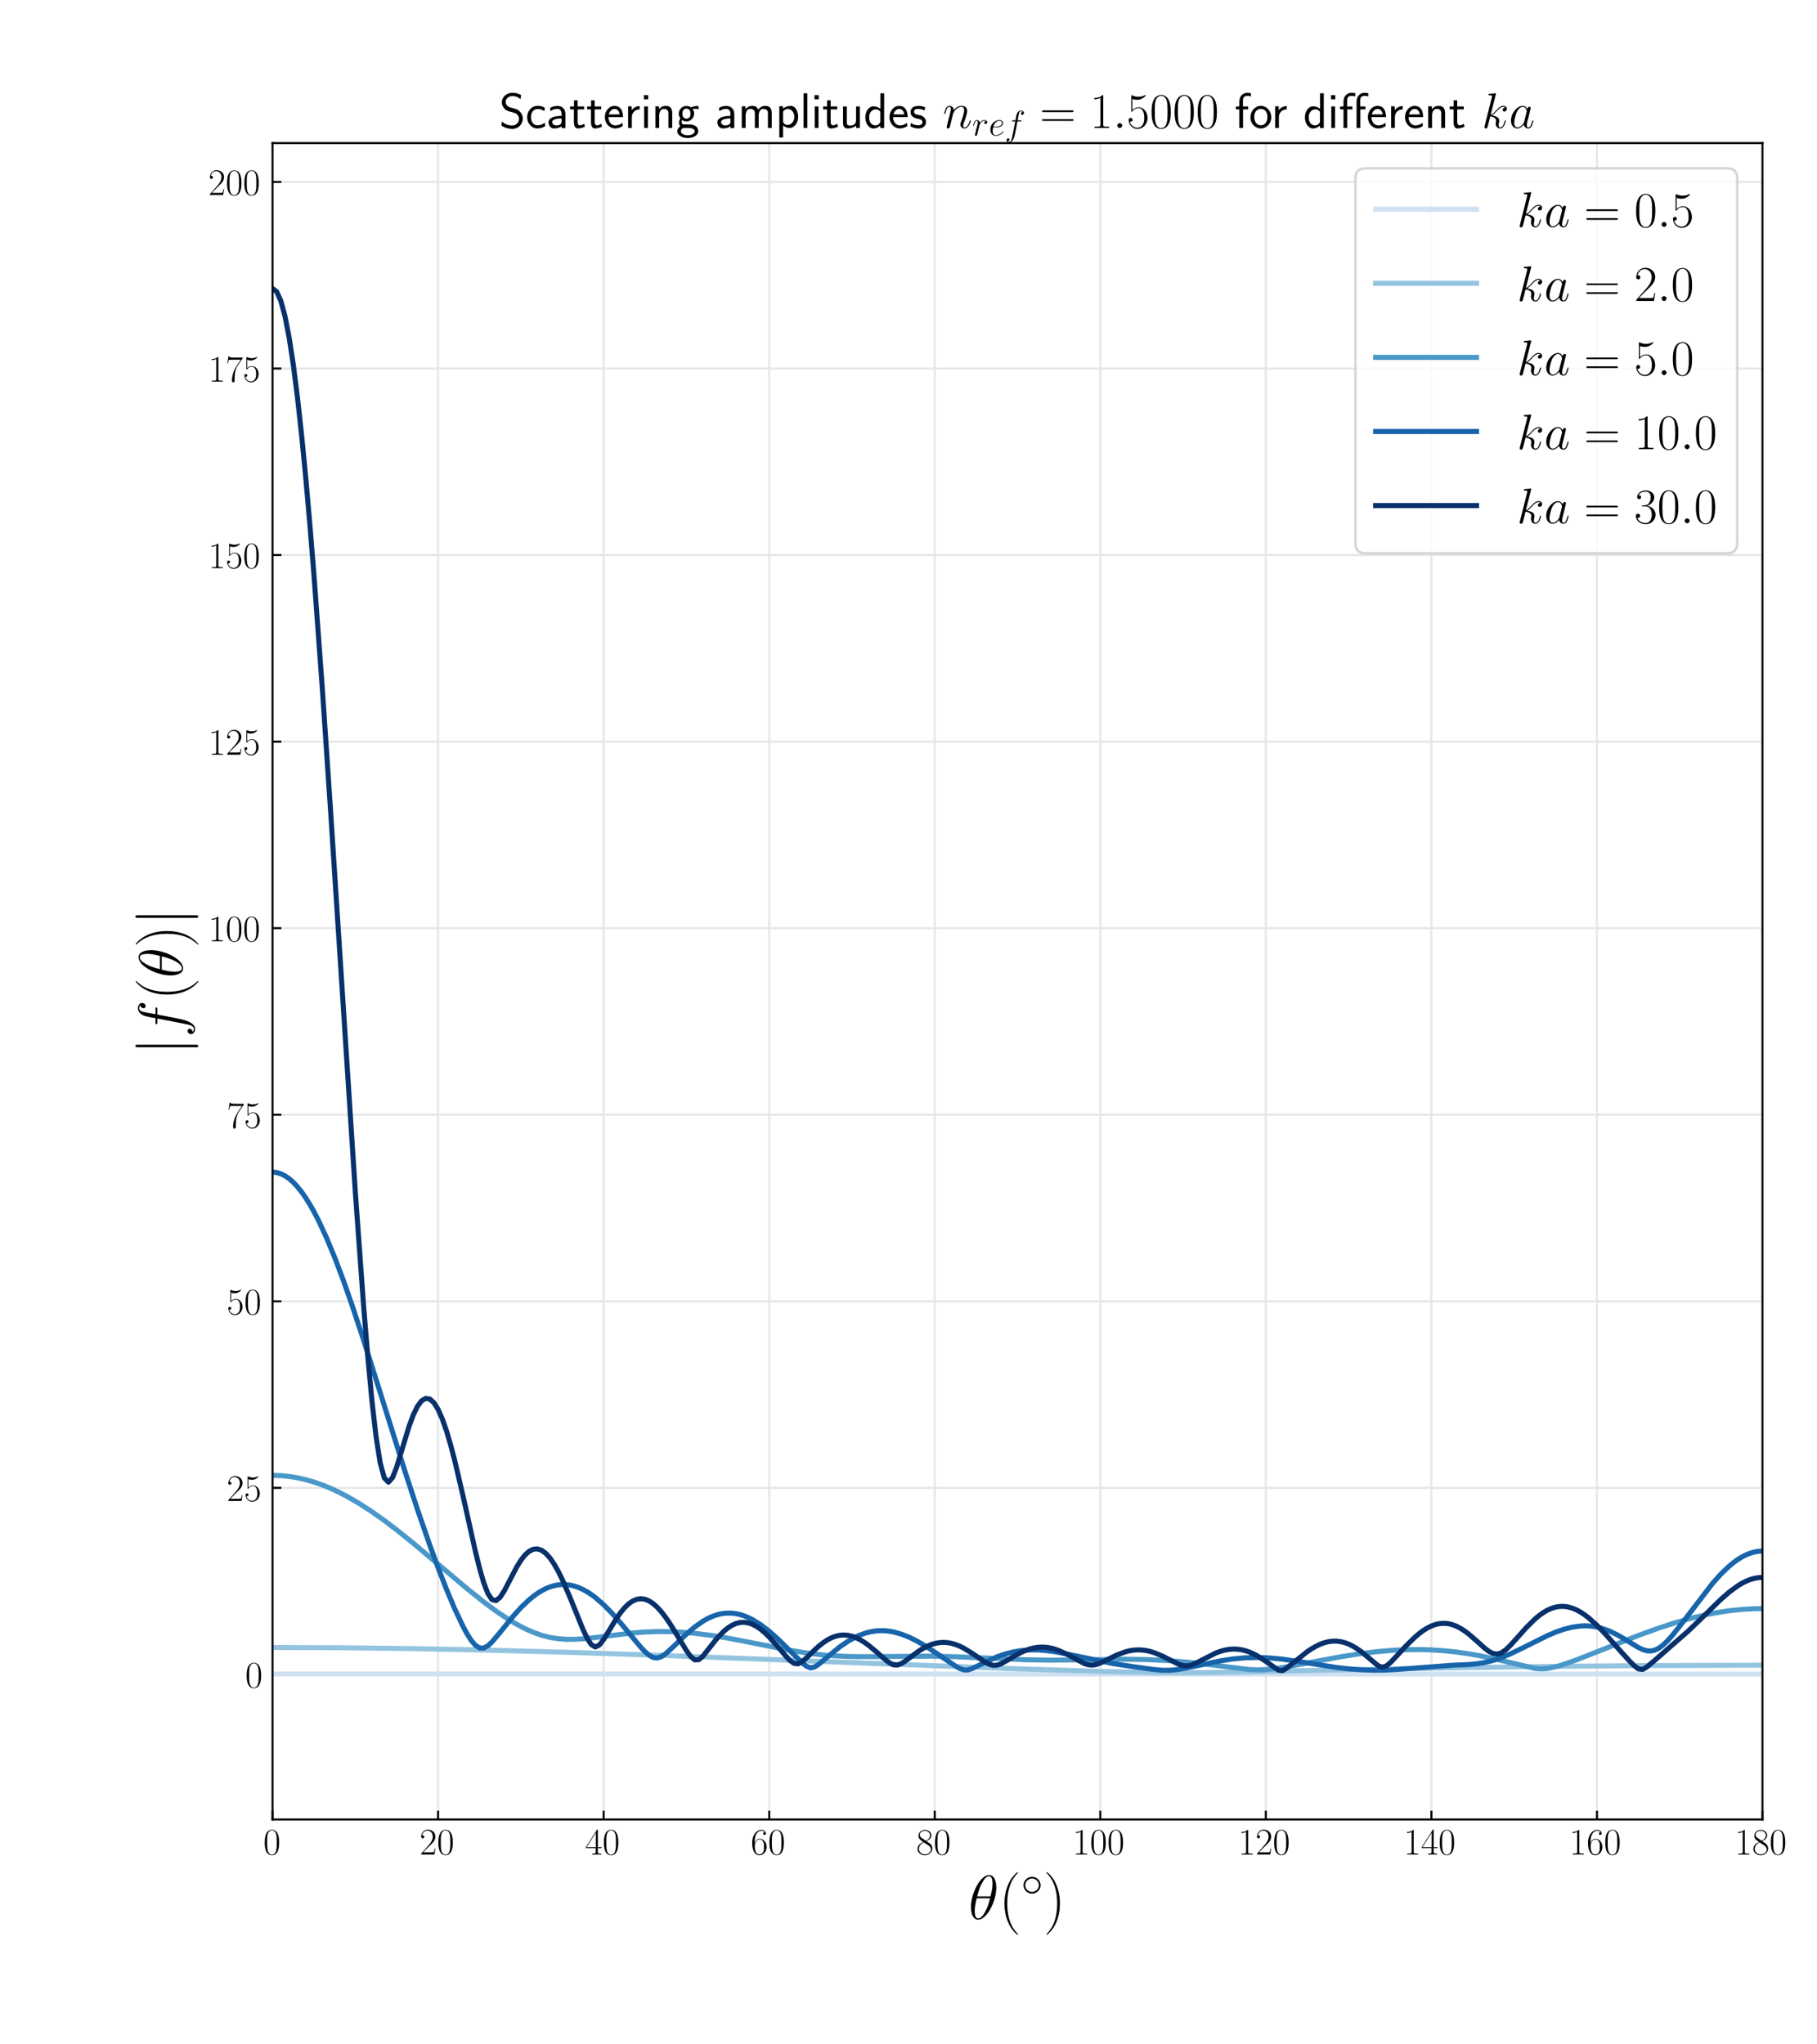 <?xml version="1.0" encoding="utf-8" standalone="no"?>
<!DOCTYPE svg PUBLIC "-//W3C//DTD SVG 1.1//EN"
  "http://www.w3.org/Graphics/SVG/1.1/DTD/svg11.dtd">
<!-- Created with matplotlib (https://matplotlib.org/) -->
<svg height="810pt" version="1.1" viewBox="0 0 720 810" width="720pt" xmlns="http://www.w3.org/2000/svg" xmlns:xlink="http://www.w3.org/1999/xlink">
 <defs>
  <style type="text/css">*{stroke-linecap:butt;stroke-linejoin:round;}</style>
 </defs>
 <g id="figure_1">
  <g id="patch_1">
   <path d="M 0 810 
L 720 810 
L 720 0 
L 0 0 
z
" style="fill:#ffffff;"/>
  </g>
  <g id="axes_1">
   <g id="patch_2">
    <path d="M 108 720.9 
L 698.4 720.9 
L 698.4 56.7 
L 108 56.7 
z
" style="fill:#ffffff;"/>
   </g>
   <g id="matplotlib.axis_1">
    <g id="xtick_1">
     <g id="line2d_1">
      <path clip-path="url(#p8af8ce454e)" d="M 108 720.9 
L 108 56.7 
" style="fill:none;stroke:#e6e6e6;stroke-linecap:square;stroke-width:0.8;"/>
     </g>
     <g id="line2d_2">
      <defs>
       <path d="M 0 0 
L 0 -3.5 
" id="m520964d8e3" style="stroke:#000000;stroke-width:0.8;"/>
      </defs>
      <g>
       <use style="stroke:#000000;stroke-width:0.8;" x="108" xlink:href="#m520964d8e3" y="720.9"/>
      </g>
     </g>
     <g id="text_1">
      <!-- $\mathdefault{0}$ -->
      <g transform="translate(104.342 734.778)scale(0.15 -0.15)">
       <defs>
        <path d="M 42 31.641 
C 42 37.75 41.906 48.125 37.703 56.109 
C 34 63.109 28.094 65.594 22.906 65.594 
C 18.094 65.594 12 63.406 8.203 56.203 
C 4.203 48.719 3.797 39.438 3.797 31.641 
C 3.797 25.953 3.906 17.281 7 9.672 
C 11.297 -0.609 19 -2 22.906 -2 
C 27.5 -2 34.5 -0.109 38.594 9.375 
C 41.594 16.281 42 24.359 42 31.641 
z
M 22.906 -0.406 
C 16.5 -0.406 12.703 5.078 11.297 12.688 
C 10.203 18.562 10.203 27.156 10.203 32.75 
C 10.203 40.438 10.203 46.828 11.5 52.922 
C 13.406 61.391 19 64 22.906 64 
C 27 64 32.297 61.297 34.203 53.125 
C 35.5 47.438 35.594 40.734 35.594 32.75 
C 35.594 26.25 35.594 18.266 34.406 12.375 
C 32.297 1.484 26.406 -0.406 22.906 -0.406 
z
" id="CMR17-48"/>
       </defs>
       <use transform="scale(0.996)" xlink:href="#CMR17-48"/>
      </g>
     </g>
    </g>
    <g id="xtick_2">
     <g id="line2d_3">
      <path clip-path="url(#p8af8ce454e)" d="M 173.6 720.9 
L 173.6 56.7 
" style="fill:none;stroke:#e6e6e6;stroke-linecap:square;stroke-width:0.8;"/>
     </g>
     <g id="line2d_4">
      <g>
       <use style="stroke:#000000;stroke-width:0.8;" x="173.6" xlink:href="#m520964d8e3" y="720.9"/>
      </g>
     </g>
     <g id="text_2">
      <!-- $\mathdefault{20}$ -->
      <g transform="translate(166.284 734.778)scale(0.15 -0.15)">
       <defs>
        <path d="M 41.703 15.453 
L 39.906 15.453 
C 38.906 8.375 38.094 7.172 37.703 6.562 
C 37.203 5.766 30 5.766 28.594 5.766 
L 9.406 5.766 
C 13 9.672 20 16.75 28.5 24.953 
C 34.594 30.734 41.703 37.531 41.703 47.422 
C 41.703 59.219 32.297 66 21.797 66 
C 10.797 66 4.094 56.312 4.094 47.344 
C 4.094 43.438 7 42.938 8.203 42.938 
C 9.203 42.938 12.203 43.547 12.203 47.031 
C 12.203 50.109 9.594 51 8.203 51 
C 7.594 51 7 50.906 6.594 50.703 
C 8.5 59.219 14.297 63.406 20.406 63.406 
C 29.094 63.406 34.797 56.516 34.797 47.422 
C 34.797 38.734 29.703 31.25 24 24.75 
L 4.094 2.281 
L 4.094 0 
L 39.297 0 
z
" id="CMR17-50"/>
       </defs>
       <use transform="scale(0.996)" xlink:href="#CMR17-50"/>
       <use transform="translate(45.69 0)scale(0.996)" xlink:href="#CMR17-48"/>
      </g>
     </g>
    </g>
    <g id="xtick_3">
     <g id="line2d_5">
      <path clip-path="url(#p8af8ce454e)" d="M 239.2 720.9 
L 239.2 56.7 
" style="fill:none;stroke:#e6e6e6;stroke-linecap:square;stroke-width:0.8;"/>
     </g>
     <g id="line2d_6">
      <g>
       <use style="stroke:#000000;stroke-width:0.8;" x="239.2" xlink:href="#m520964d8e3" y="720.9"/>
      </g>
     </g>
     <g id="text_3">
      <!-- $\mathdefault{40}$ -->
      <g transform="translate(231.884 734.778)scale(0.15 -0.15)">
       <defs>
        <path d="M 33.594 64.406 
C 33.594 66.5 33.5 66.5 31.703 66.5 
L 2 19.594 
L 2 17 
L 27.797 17 
L 27.797 7.141 
C 27.797 3.5 27.594 2.5 20.594 2.5 
L 18.703 2.5 
L 18.703 0 
C 21.906 0 27.297 0 30.703 0 
C 34.094 0 39.5 0 42.703 0 
L 42.703 2.5 
L 40.797 2.5 
C 33.797 2.5 33.594 3.5 33.594 7.141 
L 33.594 17 
L 43.797 17 
L 43.797 19.594 
L 33.594 19.594 
z
M 28.094 57.859 
L 28.094 19.594 
L 4 19.594 
z
" id="CMR17-52"/>
       </defs>
       <use transform="scale(0.996)" xlink:href="#CMR17-52"/>
       <use transform="translate(45.69 0)scale(0.996)" xlink:href="#CMR17-48"/>
      </g>
     </g>
    </g>
    <g id="xtick_4">
     <g id="line2d_7">
      <path clip-path="url(#p8af8ce454e)" d="M 304.8 720.9 
L 304.8 56.7 
" style="fill:none;stroke:#e6e6e6;stroke-linecap:square;stroke-width:0.8;"/>
     </g>
     <g id="line2d_8">
      <g>
       <use style="stroke:#000000;stroke-width:0.8;" x="304.8" xlink:href="#m520964d8e3" y="720.9"/>
      </g>
     </g>
     <g id="text_4">
      <!-- $\mathdefault{60}$ -->
      <g transform="translate(297.484 734.778)scale(0.15 -0.15)">
       <defs>
        <path d="M 10.594 34 
C 10.594 57.656 21.797 63 28.297 63 
C 30.406 63 35.5 62.641 37.5 59 
C 35.906 59 32.906 59 32.906 55.516 
C 32.906 52.828 35.094 51.922 36.5 51.922 
C 37.406 51.922 40.094 52.312 40.094 55.625 
C 40.094 61.781 35.094 65.297 28.203 65.297 
C 16.297 65.297 3.797 52.969 3.797 31 
C 3.797 3.953 15.094 -2 23.094 -2 
C 32.797 -2 42 6.672 42 20.047 
C 42 32.516 33.906 41.594 23.703 41.594 
C 17.594 41.594 13.094 37.609 10.594 30.625 
z
M 23.094 0.391 
C 10.797 0.391 10.797 18.75 10.797 22.438 
C 10.797 29.625 14.203 40 23.5 40 
C 25.203 40 30.094 40 33.406 33.125 
C 35.203 29.219 35.203 25.141 35.203 20.141 
C 35.203 14.75 35.203 10.781 33.094 6.781 
C 30.906 2.672 27.703 0.391 23.094 0.391 
z
" id="CMR17-54"/>
       </defs>
       <use transform="scale(0.996)" xlink:href="#CMR17-54"/>
       <use transform="translate(45.69 0)scale(0.996)" xlink:href="#CMR17-48"/>
      </g>
     </g>
    </g>
    <g id="xtick_5">
     <g id="line2d_9">
      <path clip-path="url(#p8af8ce454e)" d="M 370.4 720.9 
L 370.4 56.7 
" style="fill:none;stroke:#e6e6e6;stroke-linecap:square;stroke-width:0.8;"/>
     </g>
     <g id="line2d_10">
      <g>
       <use style="stroke:#000000;stroke-width:0.8;" x="370.4" xlink:href="#m520964d8e3" y="720.9"/>
      </g>
     </g>
     <g id="text_5">
      <!-- $\mathdefault{80}$ -->
      <g transform="translate(363.084 734.778)scale(0.15 -0.15)">
       <defs>
        <path d="M 27.203 35.375 
C 33.5 38.547 39.906 43.328 39.906 50.984 
C 39.906 60.016 31.094 65.297 23 65.297 
C 13.906 65.297 5.906 58.734 5.906 49.688 
C 5.906 47.203 6.5 42.922 10.406 39.141 
C 11.406 38.156 15.594 35.172 18.297 33.281 
C 13.797 30.984 3.297 25.531 3.297 14.594 
C 3.297 4.359 13.094 -2 22.797 -2 
C 33.5 -2 42.5 5.656 42.5 15.781 
C 42.5 24.844 36.406 29.016 32.406 31.703 
z
M 14.094 44.094 
C 13.297 44.594 9.297 47.672 9.297 52.359 
C 9.297 58.422 15.594 63 22.797 63 
C 30.703 63 36.5 57.438 36.5 50.969 
C 36.5 41.703 26.094 36.422 25.594 36.422 
C 25.5 36.422 25.406 36.422 24.594 37.031 
z
M 32.5 23.734 
C 34 22.641 38.797 19.375 38.797 13.297 
C 38.797 5.953 31.406 0.391 23 0.391 
C 13.906 0.391 7 6.844 7 14.688 
C 7 22.547 13.094 29.094 20 32.188 
z
" id="CMR17-56"/>
       </defs>
       <use transform="scale(0.996)" xlink:href="#CMR17-56"/>
       <use transform="translate(45.69 0)scale(0.996)" xlink:href="#CMR17-48"/>
      </g>
     </g>
    </g>
    <g id="xtick_6">
     <g id="line2d_11">
      <path clip-path="url(#p8af8ce454e)" d="M 436 720.9 
L 436 56.7 
" style="fill:none;stroke:#e6e6e6;stroke-linecap:square;stroke-width:0.8;"/>
     </g>
     <g id="line2d_12">
      <g>
       <use style="stroke:#000000;stroke-width:0.8;" x="436" xlink:href="#m520964d8e3" y="720.9"/>
      </g>
     </g>
     <g id="text_6">
      <!-- $\mathdefault{100}$ -->
      <g transform="translate(425.026 734.778)scale(0.15 -0.15)">
       <defs>
        <path d="M 26.594 63.406 
C 26.594 65.5 26.5 65.5 25.094 65.5 
C 21.203 61.188 15.297 59.797 9.703 59.797 
C 9.406 59.797 8.906 59.797 8.797 59.5 
C 8.703 59.297 8.703 59.094 8.703 57 
C 11.797 57 17 57.594 21 59.984 
L 21 7.203 
C 21 3.688 20.797 2.5 12.203 2.5 
L 9.203 2.5 
L 9.203 0 
C 14 0 19 0 23.797 0 
C 28.594 0 33.594 0 38.406 0 
L 38.406 2.5 
L 35.406 2.5 
C 26.797 2.5 26.594 3.594 26.594 7.156 
z
" id="CMR17-49"/>
       </defs>
       <use transform="scale(0.996)" xlink:href="#CMR17-49"/>
       <use transform="translate(45.69 0)scale(0.996)" xlink:href="#CMR17-48"/>
       <use transform="translate(91.381 0)scale(0.996)" xlink:href="#CMR17-48"/>
      </g>
     </g>
    </g>
    <g id="xtick_7">
     <g id="line2d_13">
      <path clip-path="url(#p8af8ce454e)" d="M 501.6 720.9 
L 501.6 56.7 
" style="fill:none;stroke:#e6e6e6;stroke-linecap:square;stroke-width:0.8;"/>
     </g>
     <g id="line2d_14">
      <g>
       <use style="stroke:#000000;stroke-width:0.8;" x="501.6" xlink:href="#m520964d8e3" y="720.9"/>
      </g>
     </g>
     <g id="text_7">
      <!-- $\mathdefault{120}$ -->
      <g transform="translate(490.626 734.778)scale(0.15 -0.15)">
       <use transform="scale(0.996)" xlink:href="#CMR17-49"/>
       <use transform="translate(45.69 0)scale(0.996)" xlink:href="#CMR17-50"/>
       <use transform="translate(91.381 0)scale(0.996)" xlink:href="#CMR17-48"/>
      </g>
     </g>
    </g>
    <g id="xtick_8">
     <g id="line2d_15">
      <path clip-path="url(#p8af8ce454e)" d="M 567.2 720.9 
L 567.2 56.7 
" style="fill:none;stroke:#e6e6e6;stroke-linecap:square;stroke-width:0.8;"/>
     </g>
     <g id="line2d_16">
      <g>
       <use style="stroke:#000000;stroke-width:0.8;" x="567.2" xlink:href="#m520964d8e3" y="720.9"/>
      </g>
     </g>
     <g id="text_8">
      <!-- $\mathdefault{140}$ -->
      <g transform="translate(556.226 734.778)scale(0.15 -0.15)">
       <use transform="scale(0.996)" xlink:href="#CMR17-49"/>
       <use transform="translate(45.69 0)scale(0.996)" xlink:href="#CMR17-52"/>
       <use transform="translate(91.381 0)scale(0.996)" xlink:href="#CMR17-48"/>
      </g>
     </g>
    </g>
    <g id="xtick_9">
     <g id="line2d_17">
      <path clip-path="url(#p8af8ce454e)" d="M 632.8 720.9 
L 632.8 56.7 
" style="fill:none;stroke:#e6e6e6;stroke-linecap:square;stroke-width:0.8;"/>
     </g>
     <g id="line2d_18">
      <g>
       <use style="stroke:#000000;stroke-width:0.8;" x="632.8" xlink:href="#m520964d8e3" y="720.9"/>
      </g>
     </g>
     <g id="text_9">
      <!-- $\mathdefault{160}$ -->
      <g transform="translate(621.826 734.778)scale(0.15 -0.15)">
       <use transform="scale(0.996)" xlink:href="#CMR17-49"/>
       <use transform="translate(45.69 0)scale(0.996)" xlink:href="#CMR17-54"/>
       <use transform="translate(91.381 0)scale(0.996)" xlink:href="#CMR17-48"/>
      </g>
     </g>
    </g>
    <g id="xtick_10">
     <g id="line2d_19">
      <path clip-path="url(#p8af8ce454e)" d="M 698.4 720.9 
L 698.4 56.7 
" style="fill:none;stroke:#e6e6e6;stroke-linecap:square;stroke-width:0.8;"/>
     </g>
     <g id="line2d_20">
      <g>
       <use style="stroke:#000000;stroke-width:0.8;" x="698.4" xlink:href="#m520964d8e3" y="720.9"/>
      </g>
     </g>
     <g id="text_10">
      <!-- $\mathdefault{180}$ -->
      <g transform="translate(687.426 734.778)scale(0.15 -0.15)">
       <use transform="scale(0.996)" xlink:href="#CMR17-49"/>
       <use transform="translate(45.69 0)scale(0.996)" xlink:href="#CMR17-56"/>
       <use transform="translate(91.381 0)scale(0.996)" xlink:href="#CMR17-48"/>
      </g>
     </g>
    </g>
    <g id="text_11">
     <!-- $\theta(^{\circ})$ -->
     <g transform="translate(383.751 760.341)scale(0.25 -0.25)">
      <defs>
       <path d="M 44.297 50 
C 44.297 60.156 41.094 70 32.906 70 
C 18.906 70 4 40.859 4 19 
C 4 14.422 5 -1 15.5 -1 
C 29.094 -1 44.297 27.438 44.297 50 
z
M 14 36 
C 15.5 41.859 17.594 50.219 21.594 57.266 
C 24.906 63.234 28.406 68 32.797 68 
C 36.094 68 38.297 65.219 38.297 55.688 
C 38.297 52.094 38 47.141 35.094 36 
z
M 34.406 33.016 
C 31.906 23.281 29.797 17 26.203 10.734 
C 23.297 5.672 19.797 1 15.594 1 
C 12.5 1 10 3.391 10 13.219 
C 10 19.688 11.594 26.453 13.203 33.016 
z
" id="CMMI12-18"/>
       <path d="M 30.594 -24.391 
C 30.594 -24.297 30.594 -24.094 30.297 -23.797 
C 25.703 -19.125 13.406 -6.359 13.406 24.703 
C 13.406 55.766 25.5 68.422 30.406 73.391 
C 30.406 73.5 30.594 73.703 30.594 74 
C 30.594 74.297 30.297 74.5 29.906 74.5 
C 28.797 74.5 20.297 67.125 15.406 56.156 
C 10.406 45.109 9 34.359 9 24.812 
C 9 17.625 9.703 5.484 15.703 -7.359 
C 20.5 -17.734 28.703 -25 29.906 -25 
C 30.406 -25 30.594 -24.797 30.594 -24.391 
z
" id="CMR17-40"/>
       <path d="M 44.406 25 
C 44.406 35.578 35.5 44.188 25 44.188 
C 14.203 44.188 5.5 35.375 5.5 25 
C 5.5 14.531 14.203 5.812 25 5.812 
C 35.5 5.812 44.406 14.422 44.406 25 
z
M 25 9.812 
C 16.297 9.812 9.5 16.719 9.5 25 
C 9.5 33.281 16.406 40.188 25 40.188 
C 33.297 40.188 40.406 33.469 40.406 25 
C 40.406 16.531 33.297 9.812 25 9.812 
z
" id="CMSY10-14"/>
       <path d="M 26.297 24.703 
C 26.297 31.875 25.594 44.016 19.594 56.859 
C 14.797 67.234 6.594 74.5 5.406 74.5 
C 5.094 74.5 4.703 74.391 4.703 73.891 
C 4.703 73.703 4.797 73.594 4.906 73.391 
C 9.703 68.406 21.906 55.75 21.906 24.75 
C 21.906 -6.359 9.797 -19.016 4.906 -24.016 
C 4.797 -24.203 4.703 -24.312 4.703 -24.5 
C 4.703 -25 5.094 -25 5.406 -25 
C 6.5 -25 15 -17.625 19.906 -6.656 
C 24.906 4.391 26.297 15.141 26.297 24.703 
z
" id="CMR17-41"/>
      </defs>
      <use transform="scale(0.996)" xlink:href="#CMMI12-18"/>
      <use transform="translate(48.17 0)scale(0.996)" xlink:href="#CMR17-40"/>
      <use transform="translate(83.45 36.154)scale(0.697)" xlink:href="#CMSY10-14"/>
      <use transform="translate(118.818 0)scale(0.996)" xlink:href="#CMR17-41"/>
     </g>
    </g>
   </g>
   <g id="matplotlib.axis_2">
    <g id="ytick_1">
     <g id="line2d_21">
      <path clip-path="url(#p8af8ce454e)" d="M 108 663.42 
L 698.4 663.42 
" style="fill:none;stroke:#e6e6e6;stroke-linecap:square;stroke-width:0.8;"/>
     </g>
     <g id="line2d_22">
      <defs>
       <path d="M 0 0 
L 3.5 0 
" id="m1fb64b7f60" style="stroke:#000000;stroke-width:0.8;"/>
      </defs>
      <g>
       <use style="stroke:#000000;stroke-width:0.8;" x="108" xlink:href="#m1fb64b7f60" y="663.42"/>
      </g>
     </g>
     <g id="text_12">
      <!-- $\mathdefault{0}$ -->
      <g transform="translate(97.184 668.609)scale(0.15 -0.15)">
       <use transform="scale(0.996)" xlink:href="#CMR17-48"/>
      </g>
     </g>
    </g>
    <g id="ytick_2">
     <g id="line2d_23">
      <path clip-path="url(#p8af8ce454e)" d="M 108 589.503 
L 698.4 589.503 
" style="fill:none;stroke:#e6e6e6;stroke-linecap:square;stroke-width:0.8;"/>
     </g>
     <g id="line2d_24">
      <g>
       <use style="stroke:#000000;stroke-width:0.8;" x="108" xlink:href="#m1fb64b7f60" y="589.503"/>
      </g>
     </g>
     <g id="text_13">
      <!-- $\mathdefault{25}$ -->
      <g transform="translate(89.868 594.692)scale(0.15 -0.15)">
       <defs>
        <path d="M 11.406 57.688 
C 12.406 57.281 16.5 56 20.703 56 
C 30 56 35.094 61.109 38 64.062 
C 38 64.953 38 65.5 37.406 65.5 
C 37.297 65.5 37.094 65.5 36.297 65.047 
C 32.797 63.406 28.703 62.078 23.703 62.078 
C 20.703 62.078 16.203 62.484 11.297 64.672 
C 10.203 65.172 10 65.172 9.906 65.172 
C 9.406 65.172 9.297 65.062 9.297 63.078 
L 9.297 34.422 
C 9.297 32.641 9.297 32.141 10.297 32.141 
C 10.797 32.141 11 32.344 11.5 33.031 
C 14.703 37.516 19.094 39.406 24.094 39.406 
C 27.594 39.406 35.094 37.219 35.094 20.141 
C 35.094 16.953 35.094 11.172 32.094 6.578 
C 29.594 2.484 25.703 0.391 21.406 0.391 
C 14.797 0.391 8.094 5 6.297 12.719 
C 6.703 12.609 7.5 12.422 7.906 12.422 
C 9.203 12.422 11.703 13.125 11.703 16.219 
C 11.703 18.906 9.797 20 7.906 20 
C 5.594 20 4.094 18.594 4.094 15.797 
C 4.094 7.094 11 -2 21.594 -2 
C 31.906 -2 41.703 6.875 41.703 19.75 
C 41.703 31.719 33.906 41 24.203 41 
C 19.094 41 14.797 39.109 11.406 35.531 
z
" id="CMR17-53"/>
       </defs>
       <use transform="scale(0.996)" xlink:href="#CMR17-50"/>
       <use transform="translate(45.69 0)scale(0.996)" xlink:href="#CMR17-53"/>
      </g>
     </g>
    </g>
    <g id="ytick_3">
     <g id="line2d_25">
      <path clip-path="url(#p8af8ce454e)" d="M 108 515.586 
L 698.4 515.586 
" style="fill:none;stroke:#e6e6e6;stroke-linecap:square;stroke-width:0.8;"/>
     </g>
     <g id="line2d_26">
      <g>
       <use style="stroke:#000000;stroke-width:0.8;" x="108" xlink:href="#m1fb64b7f60" y="515.586"/>
      </g>
     </g>
     <g id="text_14">
      <!-- $\mathdefault{50}$ -->
      <g transform="translate(89.868 520.775)scale(0.15 -0.15)">
       <use transform="scale(0.996)" xlink:href="#CMR17-53"/>
       <use transform="translate(45.69 0)scale(0.996)" xlink:href="#CMR17-48"/>
      </g>
     </g>
    </g>
    <g id="ytick_4">
     <g id="line2d_27">
      <path clip-path="url(#p8af8ce454e)" d="M 108 441.669 
L 698.4 441.669 
" style="fill:none;stroke:#e6e6e6;stroke-linecap:square;stroke-width:0.8;"/>
     </g>
     <g id="line2d_28">
      <g>
       <use style="stroke:#000000;stroke-width:0.8;" x="108" xlink:href="#m1fb64b7f60" y="441.669"/>
      </g>
     </g>
     <g id="text_15">
      <!-- $\mathdefault{75}$ -->
      <g transform="translate(89.868 446.858)scale(0.15 -0.15)">
       <defs>
        <path d="M 45.094 61.578 
L 45.094 63.766 
L 21.594 63.766 
C 9.906 63.766 9.703 65.078 9.297 67 
L 7.5 67 
L 4.594 48.344 
L 6.406 48.344 
C 6.703 50.234 7.406 55.312 8.594 57.203 
C 9.203 58 16.594 58 18.297 58 
L 40.297 58 
L 29.203 41.578 
C 21.797 30.531 16.703 15.609 16.703 2.578 
C 16.703 1.391 16.703 -2 20.297 -2 
C 23.906 -2 23.906 1.391 23.906 2.672 
L 23.906 7.266 
C 23.906 23.562 26.703 34.312 31.297 41.188 
z
" id="CMR17-55"/>
       </defs>
       <use transform="scale(0.996)" xlink:href="#CMR17-55"/>
       <use transform="translate(45.69 0)scale(0.996)" xlink:href="#CMR17-53"/>
      </g>
     </g>
    </g>
    <g id="ytick_5">
     <g id="line2d_29">
      <path clip-path="url(#p8af8ce454e)" d="M 108 367.752 
L 698.4 367.752 
" style="fill:none;stroke:#e6e6e6;stroke-linecap:square;stroke-width:0.8;"/>
     </g>
     <g id="line2d_30">
      <g>
       <use style="stroke:#000000;stroke-width:0.8;" x="108" xlink:href="#m1fb64b7f60" y="367.752"/>
      </g>
     </g>
     <g id="text_16">
      <!-- $\mathdefault{100}$ -->
      <g transform="translate(82.551 372.941)scale(0.15 -0.15)">
       <use transform="scale(0.996)" xlink:href="#CMR17-49"/>
       <use transform="translate(45.69 0)scale(0.996)" xlink:href="#CMR17-48"/>
       <use transform="translate(91.381 0)scale(0.996)" xlink:href="#CMR17-48"/>
      </g>
     </g>
    </g>
    <g id="ytick_6">
     <g id="line2d_31">
      <path clip-path="url(#p8af8ce454e)" d="M 108 293.835 
L 698.4 293.835 
" style="fill:none;stroke:#e6e6e6;stroke-linecap:square;stroke-width:0.8;"/>
     </g>
     <g id="line2d_32">
      <g>
       <use style="stroke:#000000;stroke-width:0.8;" x="108" xlink:href="#m1fb64b7f60" y="293.835"/>
      </g>
     </g>
     <g id="text_17">
      <!-- $\mathdefault{125}$ -->
      <g transform="translate(82.551 299.024)scale(0.15 -0.15)">
       <use transform="scale(0.996)" xlink:href="#CMR17-49"/>
       <use transform="translate(45.69 0)scale(0.996)" xlink:href="#CMR17-50"/>
       <use transform="translate(91.381 0)scale(0.996)" xlink:href="#CMR17-53"/>
      </g>
     </g>
    </g>
    <g id="ytick_7">
     <g id="line2d_33">
      <path clip-path="url(#p8af8ce454e)" d="M 108 219.918 
L 698.4 219.918 
" style="fill:none;stroke:#e6e6e6;stroke-linecap:square;stroke-width:0.8;"/>
     </g>
     <g id="line2d_34">
      <g>
       <use style="stroke:#000000;stroke-width:0.8;" x="108" xlink:href="#m1fb64b7f60" y="219.918"/>
      </g>
     </g>
     <g id="text_18">
      <!-- $\mathdefault{150}$ -->
      <g transform="translate(82.551 225.107)scale(0.15 -0.15)">
       <use transform="scale(0.996)" xlink:href="#CMR17-49"/>
       <use transform="translate(45.69 0)scale(0.996)" xlink:href="#CMR17-53"/>
       <use transform="translate(91.381 0)scale(0.996)" xlink:href="#CMR17-48"/>
      </g>
     </g>
    </g>
    <g id="ytick_8">
     <g id="line2d_35">
      <path clip-path="url(#p8af8ce454e)" d="M 108 146.001 
L 698.4 146.001 
" style="fill:none;stroke:#e6e6e6;stroke-linecap:square;stroke-width:0.8;"/>
     </g>
     <g id="line2d_36">
      <g>
       <use style="stroke:#000000;stroke-width:0.8;" x="108" xlink:href="#m1fb64b7f60" y="146.001"/>
      </g>
     </g>
     <g id="text_19">
      <!-- $\mathdefault{175}$ -->
      <g transform="translate(82.551 151.189)scale(0.15 -0.15)">
       <use transform="scale(0.996)" xlink:href="#CMR17-49"/>
       <use transform="translate(45.69 0)scale(0.996)" xlink:href="#CMR17-55"/>
       <use transform="translate(91.381 0)scale(0.996)" xlink:href="#CMR17-53"/>
      </g>
     </g>
    </g>
    <g id="ytick_9">
     <g id="line2d_37">
      <path clip-path="url(#p8af8ce454e)" d="M 108 72.084 
L 698.4 72.084 
" style="fill:none;stroke:#e6e6e6;stroke-linecap:square;stroke-width:0.8;"/>
     </g>
     <g id="line2d_38">
      <g>
       <use style="stroke:#000000;stroke-width:0.8;" x="108" xlink:href="#m1fb64b7f60" y="72.084"/>
      </g>
     </g>
     <g id="text_20">
      <!-- $\mathdefault{200}$ -->
      <g transform="translate(82.551 77.272)scale(0.15 -0.15)">
       <use transform="scale(0.996)" xlink:href="#CMR17-50"/>
       <use transform="translate(45.69 0)scale(0.996)" xlink:href="#CMR17-48"/>
       <use transform="translate(91.381 0)scale(0.996)" xlink:href="#CMR17-48"/>
      </g>
     </g>
    </g>
    <g id="text_21">
     <!-- $|f(\theta)|$ -->
     <g transform="translate(72.325 417.9)rotate(-90)scale(0.25 -0.25)">
      <defs>
       <path d="M 15.906 71.406 
C 15.906 73.203 15.906 75 13.906 75 
C 11.906 75 11.906 73.203 11.906 71.406 
L 11.906 -21.406 
C 11.906 -23.203 11.906 -25 13.906 -25 
C 15.906 -25 15.906 -23.203 15.906 -21.406 
z
" id="CMSY10-106"/>
       <path d="M 44.594 40.094 
C 46.594 40.094 47.406 40.094 47.406 42 
C 47.406 43 46.594 43 44.797 43 
L 36.703 43 
C 38.594 53.578 40 60.891 40.797 64.172 
C 41.406 66.641 43.5 69 46.094 69 
C 48.203 69 50.297 68.094 51.297 67.156 
C 47.406 66.75 46.203 63.781 46.203 62.016 
C 46.203 59.953 47.703 58.734 49.594 58.734 
C 51.594 58.734 54.594 60.469 54.594 64.359 
C 54.594 68.641 50.406 71 46 71 
C 41.703 71 37.5 67.719 35.5 63.719 
C 33.703 60.125 32.703 56.422 30.406 43 
L 23.703 43 
C 21.797 43 20.797 43 20.797 41.203 
C 20.797 40.094 21.406 40.094 23.406 40.094 
L 29.797 40.094 
C 28 30.875 23.906 8.469 21.594 -2.141 
C 19.906 -10.766 18.406 -18 13.406 -18 
C 13.094 -18 10.203 -18 8.406 -16.109 
C 13.5 -15.703 13.5 -11.344 13.5 -11.25 
C 13.5 -9.266 12 -8.078 10.094 -8.078 
C 8.094 -8.078 5.094 -9.766 5.094 -13.547 
C 5.094 -17.812 9.5 -20 13.406 -20 
C 23.594 -20 27.797 -1.844 28.906 3.109 
C 30.703 10.75 35.594 37.125 36.094 40.094 
z
" id="CMMI12-102"/>
      </defs>
      <use transform="scale(0.996)" xlink:href="#CMSY10-106"/>
      <use transform="translate(27.674 0)scale(0.996)" xlink:href="#CMMI12-102"/>
      <use transform="translate(86.394 0)scale(0.996)" xlink:href="#CMR17-40"/>
      <use transform="translate(121.675 0)scale(0.996)" xlink:href="#CMMI12-18"/>
      <use transform="translate(169.845 0)scale(0.996)" xlink:href="#CMR17-41"/>
      <use transform="translate(205.125 0)scale(0.996)" xlink:href="#CMSY10-106"/>
     </g>
    </g>
   </g>
   <g id="line2d_39">
    <path clip-path="url(#p8af8ce454e)" d="M 108 663.247 
L 698.4 663.263 
L 698.4 663.263 
" style="fill:none;stroke:#d0e1f2;stroke-linecap:square;stroke-width:2;"/>
   </g>
   <g id="line2d_40">
    <path clip-path="url(#p8af8ce454e)" d="M 108 652.744 
L 135.88 652.862 
L 163.76 653.207 
L 193.28 653.802 
L 226.08 654.696 
L 263.8 655.955 
L 319.56 658.063 
L 401.56 661.145 
L 437.64 662.281 
L 457.32 662.698 
L 470.44 662.759 
L 485.2 662.586 
L 519.64 661.87 
L 570.48 660.88 
L 613.12 660.273 
L 654.12 659.912 
L 695.12 659.778 
L 698.4 659.777 
L 698.4 659.777 
" style="fill:none;stroke:#94c4df;stroke-linecap:square;stroke-width:2;"/>
   </g>
   <g id="line2d_41">
    <path clip-path="url(#p8af8ce454e)" d="M 108 584.551 
L 111.28 584.658 
L 114.56 584.979 
L 117.84 585.512 
L 121.12 586.253 
L 124.4 587.199 
L 127.68 588.344 
L 130.96 589.681 
L 134.24 591.203 
L 137.52 592.901 
L 142.44 595.755 
L 147.36 598.946 
L 152.28 602.431 
L 157.2 606.164 
L 163.76 611.443 
L 173.6 619.744 
L 185.08 629.441 
L 191.64 634.68 
L 196.56 638.324 
L 201.48 641.622 
L 204.76 643.576 
L 208.04 645.297 
L 211.32 646.75 
L 214.6 647.907 
L 217.88 648.75 
L 221.16 649.281 
L 224.44 649.523 
L 227.72 649.517 
L 231 649.32 
L 235.92 648.794 
L 250.68 646.987 
L 255.6 646.621 
L 260.52 646.446 
L 265.44 646.476 
L 270.36 646.707 
L 275.28 647.131 
L 281.84 647.96 
L 288.4 649.035 
L 296.6 650.61 
L 313 653.859 
L 319.56 654.921 
L 326.12 655.712 
L 331.04 656.1 
L 337.6 656.359 
L 345.8 656.376 
L 368.76 656.176 
L 378.6 656.406 
L 391.72 656.987 
L 406.48 657.613 
L 416.32 657.767 
L 426.16 657.681 
L 445.84 657.407 
L 454.04 657.533 
L 462.24 657.91 
L 470.44 658.564 
L 478.64 659.475 
L 495.04 661.479 
L 498.32 661.614 
L 501.6 661.51 
L 504.88 661.185 
L 509.8 660.435 
L 519.64 658.587 
L 531.12 656.456 
L 539.32 655.176 
L 545.88 654.381 
L 552.44 653.838 
L 557.36 653.618 
L 562.28 653.571 
L 567.2 653.708 
L 572.12 654.033 
L 577.04 654.547 
L 581.96 655.249 
L 586.88 656.131 
L 593.44 657.557 
L 608.2 661.016 
L 609.84 661.18 
L 611.48 661.202 
L 613.12 661.066 
L 616.4 660.407 
L 619.68 659.43 
L 624.6 657.687 
L 632.8 654.485 
L 649.2 647.992 
L 657.4 645.023 
L 663.96 642.898 
L 670.52 641.057 
L 675.44 639.891 
L 680.36 638.929 
L 685.28 638.185 
L 690.2 637.669 
L 695.12 637.388 
L 698.4 637.335 
L 698.4 637.335 
" style="fill:none;stroke:#4a98c9;stroke-linecap:square;stroke-width:2;"/>
   </g>
   <g id="line2d_42">
    <path clip-path="url(#p8af8ce454e)" d="M 108 464.413 
L 109.64 464.576 
L 111.28 465.062 
L 112.92 465.869 
L 114.56 466.995 
L 116.2 468.435 
L 117.84 470.182 
L 119.48 472.229 
L 121.12 474.568 
L 122.76 477.189 
L 124.4 480.081 
L 126.04 483.233 
L 129.32 490.264 
L 132.6 498.172 
L 135.88 506.835 
L 139.16 516.126 
L 144.08 530.952 
L 150.64 551.7 
L 160.48 582.999 
L 165.4 598.004 
L 170.32 612.229 
L 173.6 621.17 
L 176.88 629.591 
L 180.16 637.383 
L 183.44 644.335 
L 185.08 647.357 
L 186.72 649.929 
L 188.36 651.863 
L 190 652.928 
L 191.64 652.979 
L 193.28 652.115 
L 194.92 650.617 
L 198.2 646.736 
L 203.12 640.628 
L 206.4 636.97 
L 209.68 633.836 
L 211.32 632.492 
L 212.96 631.308 
L 214.6 630.289 
L 216.24 629.44 
L 217.88 628.765 
L 219.52 628.268 
L 221.16 627.949 
L 222.8 627.81 
L 224.44 627.85 
L 226.08 628.069 
L 227.72 628.466 
L 229.36 629.036 
L 231 629.776 
L 232.64 630.68 
L 234.28 631.744 
L 235.92 632.958 
L 239.2 635.806 
L 242.48 639.142 
L 245.76 642.859 
L 253.96 652.701 
L 255.6 654.426 
L 257.24 655.839 
L 258.88 656.733 
L 260.52 656.905 
L 262.16 656.333 
L 263.8 655.212 
L 267.08 652.2 
L 272 647.437 
L 275.28 644.64 
L 278.56 642.338 
L 280.2 641.402 
L 281.84 640.619 
L 283.48 639.996 
L 285.12 639.537 
L 286.76 639.243 
L 288.4 639.117 
L 290.04 639.157 
L 291.68 639.362 
L 293.32 639.729 
L 294.96 640.253 
L 296.6 640.929 
L 298.24 641.75 
L 301.52 643.795 
L 304.8 646.312 
L 308.08 649.211 
L 313 654.029 
L 317.92 658.865 
L 319.56 660.171 
L 321.2 660.846 
L 322.84 660.464 
L 324.48 659.356 
L 332.68 652.569 
L 335.96 650.319 
L 339.24 648.509 
L 340.88 647.784 
L 342.52 647.185 
L 344.16 646.714 
L 345.8 646.373 
L 347.44 646.162 
L 349.08 646.079 
L 350.72 646.123 
L 352.36 646.291 
L 354 646.579 
L 357.28 647.493 
L 360.56 648.815 
L 363.84 650.485 
L 367.12 652.429 
L 372.04 655.685 
L 378.6 660.1 
L 380.24 661.026 
L 381.88 661.65 
L 383.52 661.67 
L 385.16 661.123 
L 395 656.475 
L 398.28 655.341 
L 401.56 654.503 
L 404.84 653.965 
L 408.12 653.717 
L 411.4 653.734 
L 414.68 653.985 
L 417.96 654.428 
L 422.88 655.349 
L 440.92 659.101 
L 449.12 660.362 
L 457.32 661.488 
L 460.6 661.779 
L 463.88 661.775 
L 467.16 661.417 
L 472.08 660.477 
L 483.56 658.054 
L 488.48 657.301 
L 493.4 656.843 
L 498.32 656.712 
L 503.24 656.904 
L 508.16 657.378 
L 514.72 658.322 
L 529.48 660.659 
L 534.4 661.211 
L 539.32 661.583 
L 544.24 661.757 
L 549.16 661.703 
L 554.08 661.42 
L 575.4 659.797 
L 581.96 659.518 
L 585.24 659.215 
L 588.52 658.673 
L 591.8 657.839 
L 595.08 656.716 
L 598.36 655.35 
L 603.28 652.99 
L 613.12 648.089 
L 616.4 646.69 
L 619.68 645.538 
L 622.96 644.702 
L 626.24 644.246 
L 627.88 644.177 
L 629.52 644.221 
L 631.16 644.382 
L 632.8 644.662 
L 634.44 645.062 
L 637.72 646.217 
L 641 647.811 
L 644.28 649.743 
L 649.2 652.746 
L 650.84 653.528 
L 652.48 654.034 
L 654.12 654.148 
L 655.76 653.795 
L 657.4 652.971 
L 659.04 651.737 
L 660.68 650.181 
L 662.32 648.386 
L 665.6 644.337 
L 678.72 627.223 
L 682 623.589 
L 685.28 620.462 
L 686.92 619.118 
L 688.56 617.932 
L 690.2 616.915 
L 691.84 616.072 
L 693.48 615.41 
L 695.12 614.934 
L 696.76 614.647 
L 698.4 614.552 
L 698.4 614.552 
" style="fill:none;stroke:#1764ab;stroke-linecap:square;stroke-width:2;"/>
   </g>
   <g id="line2d_43">
    <path clip-path="url(#p8af8ce454e)" d="M 108 114.337 
L 109.64 115.559 
L 111.28 119.214 
L 112.92 125.269 
L 114.56 133.669 
L 116.2 144.339 
L 117.84 157.183 
L 119.48 172.084 
L 121.12 188.91 
L 122.76 207.509 
L 124.4 227.714 
L 127.68 272.2 
L 130.96 320.765 
L 140.8 472.295 
L 144.08 517.417 
L 145.72 537.347 
L 147.36 554.806 
L 149 569.112 
L 150.64 579.541 
L 152.28 585.576 
L 153.92 587.272 
L 155.56 585.415 
L 157.2 581.216 
L 162.12 565.052 
L 163.76 560.631 
L 165.4 557.245 
L 167.04 555.03 
L 168.68 554.05 
L 170.32 554.315 
L 171.96 555.794 
L 173.6 558.429 
L 175.24 562.134 
L 176.88 566.808 
L 178.52 572.329 
L 180.16 578.565 
L 183.44 592.566 
L 188.36 614.608 
L 190 621.256 
L 191.64 626.973 
L 193.28 631.29 
L 194.92 633.757 
L 196.56 634.184 
L 198.2 632.83 
L 199.84 630.28 
L 204.76 620.842 
L 206.4 618.205 
L 208.04 616.11 
L 209.68 614.635 
L 211.32 613.824 
L 212.96 613.691 
L 214.6 614.231 
L 216.24 615.423 
L 217.88 617.229 
L 219.52 619.602 
L 221.16 622.482 
L 222.8 625.8 
L 226.08 633.415 
L 231 645.58 
L 232.64 649.064 
L 234.28 651.598 
L 235.92 652.559 
L 237.56 651.718 
L 239.2 649.61 
L 244.12 641.497 
L 245.76 639.123 
L 247.4 637.11 
L 249.04 635.51 
L 250.68 634.354 
L 252.32 633.658 
L 253.96 633.426 
L 255.6 633.651 
L 257.24 634.32 
L 258.88 635.409 
L 260.52 636.887 
L 262.16 638.717 
L 263.8 640.855 
L 265.44 643.25 
L 268.72 648.565 
L 272 653.973 
L 273.64 656.262 
L 275.28 657.672 
L 276.92 657.583 
L 278.56 656.17 
L 281.84 652.008 
L 283.48 649.933 
L 285.12 648.04 
L 286.76 646.392 
L 288.4 645.026 
L 290.04 643.97 
L 291.68 643.238 
L 293.32 642.838 
L 294.96 642.771 
L 296.6 643.03 
L 298.24 643.604 
L 299.88 644.474 
L 301.52 645.618 
L 303.16 647.006 
L 304.8 648.606 
L 308.08 652.269 
L 311.36 656.139 
L 313 657.859 
L 314.64 659.045 
L 316.28 659.214 
L 317.92 658.323 
L 319.56 656.879 
L 322.84 653.687 
L 324.48 652.218 
L 326.12 650.916 
L 327.76 649.817 
L 329.4 648.944 
L 331.04 648.311 
L 332.68 647.929 
L 334.32 647.799 
L 335.96 647.921 
L 337.6 648.286 
L 339.24 648.884 
L 340.88 649.698 
L 342.52 650.707 
L 344.16 651.886 
L 347.44 654.62 
L 350.72 657.514 
L 352.36 658.778 
L 354 659.623 
L 355.64 659.727 
L 357.28 659.071 
L 358.92 657.982 
L 363.84 654.332 
L 365.48 653.29 
L 367.12 652.403 
L 368.76 651.691 
L 370.4 651.17 
L 372.04 650.848 
L 373.68 650.729 
L 375.32 650.812 
L 376.96 651.093 
L 378.6 651.564 
L 380.24 652.21 
L 381.88 653.014 
L 385.16 655.005 
L 390.08 658.366 
L 391.72 659.279 
L 393.36 659.815 
L 395 659.789 
L 396.64 659.234 
L 399.92 657.376 
L 403.2 655.436 
L 404.84 654.595 
L 406.48 653.88 
L 408.12 653.312 
L 409.76 652.903 
L 411.4 652.662 
L 413.04 652.593 
L 414.68 652.694 
L 416.32 652.963 
L 417.96 653.389 
L 419.6 653.962 
L 422.88 655.474 
L 429.44 658.997 
L 431.08 659.566 
L 432.72 659.757 
L 434.36 659.512 
L 436 658.928 
L 439.28 657.316 
L 442.56 655.72 
L 445.84 654.495 
L 447.48 654.079 
L 449.12 653.81 
L 450.76 653.696 
L 452.4 653.74 
L 454.04 653.941 
L 455.68 654.294 
L 457.32 654.789 
L 460.6 656.148 
L 467.16 659.432 
L 468.8 659.938 
L 470.44 660.043 
L 472.08 659.699 
L 473.72 659.027 
L 481.92 654.873 
L 483.56 654.275 
L 485.2 653.817 
L 486.84 653.515 
L 488.48 653.377 
L 490.12 653.41 
L 491.76 653.618 
L 493.4 653.999 
L 495.04 654.55 
L 496.68 655.263 
L 498.32 656.127 
L 501.6 658.241 
L 506.52 661.728 
L 508.16 661.937 
L 509.8 660.987 
L 518 654.41 
L 519.64 653.314 
L 521.28 652.357 
L 522.92 651.559 
L 524.56 650.935 
L 526.2 650.499 
L 527.84 650.263 
L 529.48 650.233 
L 531.12 650.414 
L 532.76 650.805 
L 534.4 651.405 
L 536.04 652.204 
L 537.68 653.191 
L 539.32 654.349 
L 542.6 657.06 
L 545.88 659.814 
L 547.52 660.569 
L 549.16 660.189 
L 550.8 658.897 
L 554.08 655.451 
L 557.36 651.904 
L 560.64 648.696 
L 562.28 647.3 
L 563.92 646.077 
L 565.56 645.048 
L 567.2 644.231 
L 568.84 643.639 
L 570.48 643.283 
L 572.12 643.17 
L 573.76 643.302 
L 575.4 643.678 
L 577.04 644.29 
L 578.68 645.128 
L 580.32 646.173 
L 581.96 647.401 
L 585.24 650.252 
L 588.52 653.194 
L 590.16 654.406 
L 591.8 655.19 
L 593.44 655.339 
L 595.08 654.777 
L 596.72 653.618 
L 598.36 652.063 
L 601.64 648.425 
L 604.92 644.756 
L 608.2 641.512 
L 609.84 640.137 
L 611.48 638.959 
L 613.12 637.995 
L 614.76 637.258 
L 616.4 636.756 
L 618.04 636.495 
L 619.68 636.475 
L 621.32 636.694 
L 622.96 637.143 
L 624.6 637.815 
L 626.24 638.695 
L 627.88 639.77 
L 629.52 641.02 
L 632.8 643.968 
L 636.08 647.365 
L 642.64 654.752 
L 645.92 658.337 
L 647.56 659.957 
L 649.2 661.223 
L 650.84 661.474 
L 652.48 660.544 
L 655.76 657.8 
L 668.88 646.332 
L 673.8 641.603 
L 682 633.609 
L 685.28 630.763 
L 688.56 628.352 
L 690.2 627.355 
L 691.84 626.518 
L 693.48 625.853 
L 695.12 625.371 
L 696.76 625.078 
L 698.4 624.98 
L 698.4 624.98 
" style="fill:none;stroke:#08306b;stroke-linecap:square;stroke-width:2;"/>
   </g>
   <g id="patch_3">
    <path d="M 108 720.9 
L 108 56.7 
" style="fill:none;stroke:#000000;stroke-linecap:square;stroke-linejoin:miter;stroke-width:0.8;"/>
   </g>
   <g id="patch_4">
    <path d="M 698.4 720.9 
L 698.4 56.7 
" style="fill:none;stroke:#000000;stroke-linecap:square;stroke-linejoin:miter;stroke-width:0.8;"/>
   </g>
   <g id="patch_5">
    <path d="M 108 720.9 
L 698.4 720.9 
" style="fill:none;stroke:#000000;stroke-linecap:square;stroke-linejoin:miter;stroke-width:0.8;"/>
   </g>
   <g id="patch_6">
    <path d="M 108 56.7 
L 698.4 56.7 
" style="fill:none;stroke:#000000;stroke-linecap:square;stroke-linejoin:miter;stroke-width:0.8;"/>
   </g>
   <g id="text_22">
    <!-- Scattering amplitudes $n_{ref}=1.5000$ for different $ka$ -->
    <g transform="translate(197.821 50.7)scale(0.2 -0.2)">
     <defs>
      <path d="M 43.703 65.141 
C 39.297 67.719 34.5 70 26.406 70 
C 13.5 70 5.203 60.609 5.203 51.031 
C 5.203 47.266 6.297 43.016 10.203 38.672 
C 14.094 34.312 18.5 33.141 24.094 31.766 
C 26.406 31.156 30.297 30.062 31 29.781 
C 36.594 27.609 39.297 22.562 39.297 17.812 
C 39.297 11.594 34.406 4.969 25.703 4.969 
C 22.703 4.969 13.906 4.969 5.594 12.797 
L 4.203 4.969 
C 12.406 -1 21.297 -2 25.797 -2 
C 38.094 -2 46.906 7.625 46.906 18.531 
C 46.906 22.5 45.703 27.547 41.5 32.203 
C 37.406 36.672 33.797 37.656 25.594 39.828 
C 20.906 41.031 17.906 41.828 15.406 44.891 
C 13.703 47.078 12.797 49.156 12.797 51.828 
C 12.797 57.391 17.594 63.438 26.406 63.438 
C 30.797 63.438 36.5 62.531 42.297 57.188 
z
" id="CMSS17-83"/>
      <path d="M 38.5 39.703 
C 38.5 40.391 33.906 42.406 32.703 42.797 
C 29.406 44 25.203 44 24.094 44 
C 11.094 44 3.297 32.703 3.297 21.297 
C 3.297 9.297 12 -1 23.703 -1 
C 30.406 -1 35.203 1.188 39.094 3.781 
L 38.5 10.375 
C 34.203 7.078 29.203 5.266 23.797 5.266 
C 16 5.266 10.906 12.094 10.906 21.391 
C 10.906 28.609 14.203 37.719 24.203 37.719 
C 29.703 37.719 32.797 36.609 37.406 33.516 
z
" id="CMSS17-99"/>
      <path d="M 37.594 27.984 
C 37.594 37.375 30.906 43.875 21.906 43.875 
C 17.5 43.875 12.703 43.078 7.203 39.891 
L 7.797 33.359 
C 10.297 35.125 14.594 38 21.797 38 
C 26.906 38 30 34.062 30 27.844 
L 30 24 
C 14 24 4 19.344 4 11.344 
C 4 7.203 6.5 -1 14.797 -1 
C 16.297 -1 24.406 -1 30.203 3.391 
L 30.203 -0.297 
L 37.594 -0.297 
z
M 30 12.75 
C 30 10.953 30 8.562 27 6.781 
C 24.406 5.078 21.094 5.078 19.703 5.078 
C 14.703 5.078 11.297 7.984 11.297 11.625 
C 11.297 18.922 26.906 18.922 30 18.922 
z
" id="CMSS17-97"/>
      <path d="M 16.703 37 
L 29.703 37 
L 29.703 42.766 
L 16.703 42.766 
L 16.703 55 
L 9.594 55 
L 9.594 42.766 
L 1.703 42.766 
L 1.703 37 
L 9.406 37 
L 9.406 11.703 
C 9.406 6 10.703 -1 17.297 -1 
C 22.297 -1 26.906 0.391 31.297 2.688 
L 29.703 8.562 
C 27.297 6.469 24.406 5.266 21.297 5.266 
C 16.906 5.266 16.703 10.875 16.703 13.375 
z
" id="CMSS17-116"/>
      <path d="M 39.094 21.516 
C 39.094 24.844 38.906 31.297 35.703 36.641 
C 32.203 42.391 26.5 44 22.203 44 
C 11.797 44 3 34.188 3 21.484 
C 3 9.094 12.094 -1 23.594 -1 
C 28.094 -1 33.594 0.297 38.594 3.875 
C 38.594 4.281 38.406 6.469 38.297 6.562 
C 38.297 6.766 38 9.844 38 10.25 
C 33.203 6.359 27.703 5.078 23.703 5.078 
C 17.297 5.078 10.406 10.422 10.094 21.516 
z
M 10.906 27 
C 12.203 32.562 16.594 37.828 22.203 37.828 
C 23.703 37.828 30.703 37.828 32.5 27 
z
" id="CMSS17-101"/>
      <path d="M 14.906 21.297 
C 14.906 30.703 21.797 37 30.594 37 
L 30.594 43.578 
C 24.203 43.578 18.203 40.391 14.594 35.203 
L 14.594 43.094 
L 7.5 43.094 
L 7.5 0 
L 14.906 0 
z
" id="CMSS17-114"/>
      <path d="M 15.297 65.359 
L 6.906 65.359 
L 6.906 57 
L 15.297 57 
z
M 14.797 42.797 
L 7.406 42.797 
L 7.406 0 
L 14.797 0 
z
" id="CMSS17-105"/>
      <path d="M 40.906 29.328 
C 40.906 35.672 39.406 44 28.094 44 
C 21.703 44 17.5 40.719 14.703 37.328 
L 14.703 43.094 
L 7.406 43.094 
L 7.406 0 
L 15 0 
L 15 24.359 
C 15 30.688 17.406 37.938 24.203 37.938 
C 33 37.938 33.297 32 33.297 28.578 
L 33.297 0 
L 40.906 0 
z
" id="CMSS17-110"/>
      <path d="M 44.5 43.875 
C 38.797 43.875 33.906 42.781 29.906 40.891 
C 26.594 43.391 23.203 43.875 20.906 43.875 
C 12.203 43.875 5.594 36.703 5.594 28.344 
C 5.594 22.938 8.594 18.859 8.797 18.672 
C 7 16.172 6 13.484 6 10.5 
C 6 7 7.406 4.516 8.5 3.125 
C 3.297 -0.047 2.594 -4.906 2.594 -6.797 
C 2.594 -14.031 11.703 -20 23.406 -20 
C 35.203 -20 44.297 -14.031 44.297 -6.688 
C 44.297 7 29 7 24.797 7 
L 16.703 7 
C 15.203 7 11.203 7 11.203 12.359 
C 11.203 14.391 12.094 15.688 12.203 15.781 
C 13.703 14.688 16.797 13 20.906 13 
C 29.203 13 36.094 19.969 36.094 28.547 
C 36.094 33.312 33.906 36.797 33 38 
L 33.297 38 
C 33.594 38 37.797 38 39.297 38 
C 42.5 38 42.797 37.953 45.594 37.797 
z
M 20.906 18.469 
C 17.5 18.469 12.703 20.547 12.703 28.484 
C 12.703 37.109 18.203 38.5 20.797 38.5 
C 24.203 38.5 29 36.422 29 28.484 
C 29 19.859 23.5 18.469 20.906 18.469 
z
M 24.703 -0.156 
C 27.094 -0.156 37.203 -0.156 37.203 -6.906 
C 37.203 -11.156 31 -14.516 23.5 -14.516 
C 15.906 -14.516 9.703 -11.25 9.703 -6.797 
C 9.703 -6.297 9.703 -0.156 16.594 -0.156 
z
" id="CMSS17-103"/>
      <path d="M 67 29.328 
C 67 36.062 65.297 44 54.094 44 
C 46.594 44 42.094 39.312 40.094 36.422 
C 38.297 41.719 34.094 44 28.094 44 
C 21.297 44 17 40.125 14.703 37.328 
L 14.703 43.094 
L 7.406 43.094 
L 7.406 0 
L 15 0 
L 15 24.359 
C 15 30.297 17.203 37.938 24.297 37.938 
C 33.406 37.938 33.406 31.5 33.406 28.578 
L 33.406 0 
L 41 0 
L 41 24.359 
C 41 30.297 43.203 37.938 50.297 37.938 
C 59.406 37.938 59.406 31.5 59.406 28.578 
L 59.406 0 
L 67 0 
z
" id="CMSS17-109"/>
      <path d="M 15.094 5.203 
C 18.406 2.016 22.906 -0.078 27.703 -0.078 
C 37 -0.078 45 9.422 45 22.062 
C 45 33.734 39 44 30.406 44 
C 25.406 44 19.406 42.219 14.906 38.625 
L 14.906 43.203 
L 7.5 43.203 
L 7.5 -19 
L 15.094 -19 
z
M 15.094 32.812 
C 15.906 34 19.297 37.734 24.797 37.734 
C 31.797 37.734 37.406 30.625 37.406 22.062 
C 37.406 12.297 30.594 6 23.906 6 
C 21.906 6 19.797 6.484 17.797 8.172 
C 15.094 10.531 15.094 12 15.094 13.391 
z
" id="CMSS17-112"/>
      <path d="M 14.797 69 
L 7.406 69 
L 7.406 0 
L 14.797 0 
z
" id="CMSS17-108"/>
      <path d="M 40.906 42.797 
L 33.297 42.797 
L 33.297 15.188 
C 33.297 7.781 27.906 4.781 22.203 4.781 
C 15.594 4.781 15 6.984 15 11.078 
L 15 42.797 
L 7.406 42.797 
L 7.406 10.594 
C 7.406 2.797 10.094 -1 17 -1 
C 20.406 -1 28.094 -0.203 33.5 4.781 
L 33.5 0 
L 40.906 0 
z
" id="CMSS17-117"/>
      <path d="M 40.797 69 
L 33.406 69 
L 33.406 38.094 
C 30.297 40.672 25.203 43.062 19.594 43.062 
C 10.5 43.062 3.297 33.297 3.297 21.047 
C 3.297 8.781 10.406 -1 19.297 -1 
C 26.203 -1 30.797 2.688 33.203 4.781 
L 33.203 -0.203 
L 40.797 -0.203 
z
M 33.203 13.062 
C 33.203 11.672 33.203 10.203 30.094 7.531 
C 28.094 5.859 25.703 5.078 23.406 5.078 
C 18 5.078 10.906 9 10.906 20.938 
C 10.906 33.344 18.906 37 24.406 37 
C 28.094 37 31.094 35.219 33.203 32.266 
z
" id="CMSS17-100"/>
      <path d="M 32.203 41.047 
C 26.297 43.859 21.703 43.859 18.703 43.859 
C 11.594 43.859 3.094 41.375 3.094 31.297 
C 3.094 21.234 14.094 19.031 17.094 18.422 
C 21.703 17.531 26.797 16.531 26.797 11.562 
C 26.797 5.266 19.594 5.266 18.297 5.266 
C 14.297 5.266 8.797 6.359 3.797 9.969 
L 2.594 3.281 
C 8.297 0 13.797 -1 18.406 -1 
C 30.703 -1 33.797 6.5 33.797 12.203 
C 33.797 17.094 31 20.391 29.094 21.891 
C 25.797 24.5 24.594 24.797 16.406 26.5 
C 15 26.703 10.094 27.797 10.094 32.281 
C 10.094 38 16.406 38 17.797 38 
C 24.297 38 28.297 35.984 31 34.5 
z
" id="CMSS17-115"/>
      <path d="M 20.594 29.234 
C 20.797 29.844 23.297 34.828 27 38.016 
C 29.594 40.406 33 42.016 36.906 42.016 
C 40.906 42.016 42.297 39.016 42.297 35.031 
C 42.297 29.344 38.203 17.969 36.203 12.578 
C 35.297 10.172 34.797 8.875 34.797 7.078 
C 34.797 2.594 37.906 -1 42.703 -1 
C 52 -1 55.5 13.672 55.5 14.266 
C 55.5 14.766 55.094 15.172 54.5 15.172 
C 53.594 15.172 53.5 14.875 53 13.172 
C 50.703 4.984 46.906 1 43 1 
C 42 1 40.406 1 40.406 4.203 
C 40.406 6.703 41.5 9.703 42.094 11.094 
C 44.094 16.609 48.297 27.812 48.297 33.516 
C 48.297 39.5 44.797 44 37.203 44 
C 28.297 44 23.594 37.734 21.797 35.234 
C 21.5 40.906 17.406 44 13 44 
C 9.797 44 7.594 42.109 5.906 38.719 
C 4.094 35.125 2.703 29.141 2.703 28.734 
C 2.703 28.344 3.094 27.844 3.797 27.844 
C 4.594 27.844 4.703 27.938 5.297 30.234 
C 6.906 36.328 8.703 42.016 12.703 42.016 
C 15 42.016 15.797 40.406 15.797 37.422 
C 15.797 35.219 14.797 31.328 14.094 28.234 
L 11.297 17.469 
C 10.906 15.562 9.797 11.078 9.297 9.281 
C 8.594 6.688 7.5 2 7.5 1.5 
C 7.5 0.094 8.594 -1 10.094 -1 
C 11.297 -1 12.703 -0.406 13.5 1.094 
C 13.703 1.594 14.594 5.094 15.094 7.078 
L 17.297 16.062 
z
" id="CMMI12-110"/>
      <path d="M 38.906 40.812 
C 35.797 40.219 34.203 38.016 34.203 35.828 
C 34.203 33.422 36.094 32.625 37.5 32.625 
C 40.297 32.625 42.594 35.031 42.594 38.016 
C 42.594 41.219 39.5 44 34.5 44 
C 30.5 44 25.906 42.203 21.703 36.125 
C 21 41.406 17 44 13 44 
C 9.094 44 7.094 41.016 5.906 38.812 
C 4.203 35.219 2.703 29.234 2.703 28.734 
C 2.703 28.344 3.094 27.844 3.797 27.844 
C 4.594 27.844 4.703 27.938 5.297 30.234 
C 6.797 36.219 8.703 42.016 12.703 42.016 
C 15.094 42.016 15.797 40.312 15.797 37.422 
C 15.797 35.219 14.797 31.328 14.094 28.234 
L 11.297 17.469 
C 10.906 15.562 9.797 11.078 9.297 9.281 
C 8.594 6.688 7.5 2 7.5 1.5 
C 7.5 0.094 8.594 -1 10.094 -1 
C 11.203 -1 13.094 -0.297 13.703 1.703 
C 14 2.5 17.703 17.562 18.297 19.859 
C 18.797 22.047 19.406 24.156 19.906 26.344 
C 20.297 27.734 20.703 29.344 21 30.641 
C 21.297 31.531 24 36.422 26.5 38.625 
C 27.703 39.719 30.297 42.016 34.406 42.016 
C 36 42.016 37.594 41.719 38.906 40.812 
z
" id="CMMI12-114"/>
      <path d="M 17.906 23.109 
C 20.594 23.109 27.406 23.109 32.203 24.922 
C 39.797 27.859 40.5 33.719 40.5 35.531 
C 40.5 39.969 36.703 44 30.094 44 
C 19.594 44 4.5 34.531 4.5 16.766 
C 4.5 6.281 10.5 -1 19.594 -1 
C 33.203 -1 41.797 9.516 41.797 10.812 
C 41.797 11.406 41.203 11.906 40.797 11.906 
C 40.5 11.906 40.406 11.812 39.5 10.922 
C 33.094 2.484 23.594 1 19.797 1 
C 14.094 1 11.094 5.469 11.094 12.844 
C 11.094 14.234 11.094 16.734 12.594 23.109 
z
M 13.094 25 
C 17.406 40.5 26.906 42.016 30.094 42.016 
C 34.5 42.016 37.5 39.406 37.5 35.578 
C 37.5 25 21.5 25 17.297 25 
z
" id="CMMI12-101"/>
      <path d="M 64.297 31.516 
C 65.797 31.516 67.297 31.516 67.297 33.203 
C 67.297 35 65.594 35 63.906 35 
L 8 35 
C 6.297 35 4.594 35 4.594 33.203 
C 4.594 31.516 6.094 31.516 7.594 31.516 
z
M 63.906 14 
C 65.594 14 67.297 14 67.297 15.797 
C 67.297 17.484 65.797 17.484 64.297 17.484 
L 7.594 17.484 
C 6.094 17.484 4.594 17.484 4.594 15.797 
C 4.594 14 6.297 14 8 14 
z
" id="CMR17-61"/>
      <path d="M 18.406 4.797 
C 18.406 7.688 16 9.672 13.594 9.672 
C 10.703 9.672 8.703 7.281 8.703 4.891 
C 8.703 2 11.094 0 13.5 0 
C 16.406 0 18.406 2.391 18.406 4.797 
z
" id="CMMI12-58"/>
      <path d="M 16.797 37 
L 26.906 37 
L 26.906 42.766 
L 16.594 42.766 
L 16.594 55.609 
C 16.594 62.719 22 63.938 25.094 63.938 
C 26.094 63.938 28.906 63.938 32.5 62.641 
L 32.5 69.203 
C 30.203 69.703 27.406 70 25.203 70 
C 15.906 70 9.406 62.391 9.406 52.484 
L 9.406 42.766 
L 2.5 42.766 
L 2.5 37 
L 9.406 37 
L 9.406 0 
L 16.797 0 
z
" id="CMSS17-102"/>
      <path d="M 44.203 21.188 
C 44.203 34 34.703 44 23.5 44 
C 12 44 2.703 33.703 2.703 21.188 
C 2.703 8.5 12.297 -1 23.406 -1 
C 34.797 -1 44.203 8.797 44.203 21.188 
z
M 23.5 5.266 
C 16.406 5.266 10.297 11.078 10.297 22 
C 10.297 33.609 17.406 37.922 23.406 37.922 
C 29.906 37.922 36.594 33.219 36.594 22 
C 36.594 10.672 30.094 5.266 23.5 5.266 
z
" id="CMSS17-111"/>
      <path d="M 16.797 37 
L 27.094 37 
L 27.094 42.766 
L 16.594 42.766 
L 16.594 55.609 
C 16.594 62.516 21.797 63.938 25.203 63.938 
C 28.703 63.938 31.594 63.031 32.703 62.641 
L 32.703 69.203 
C 31.594 69.406 28.594 70 25.297 70 
C 16.094 70 9.406 62.484 9.406 52.484 
L 9.406 42.766 
L 2.5 42.766 
L 2.5 37 
L 9.406 37 
L 9.406 0 
L 16.797 0 
z
M 42.797 37 
L 53.094 37 
L 53.094 42.766 
L 42.594 42.766 
L 42.594 55.609 
C 42.594 62.516 47.797 63.938 51.203 63.938 
C 54.703 63.938 57.594 63.031 58.703 62.641 
L 58.703 69.203 
C 57.594 69.406 54.594 70 51.297 70 
C 42.094 70 35.406 62.516 35.406 52.547 
L 35.406 0 
L 42.797 0 
z
" id="CMSS17-11"/>
      <path d="M 28.094 66.516 
C 28.203 66.922 28.406 67.516 28.406 68 
C 28.406 69 27.406 69 27.203 69 
C 27.094 69 23.5 68.641 21.703 68.391 
C 20 68.391 18.5 68.094 16.703 68.094 
C 14.297 67.891 13.594 67.797 13.594 66 
C 13.594 65 14.594 65 15.594 65 
C 20.703 65 20.703 64.109 20.703 63.125 
C 20.703 62.734 20.703 62.531 20.203 60.75 
L 5.906 3.875 
C 5.5 2.375 5.5 2.188 5.5 1.578 
C 5.5 -0.594 7.203 -1 8.203 -1 
C 11 -1 11.594 1.203 12.406 4.297 
L 17.094 22.953 
C 24.297 22.156 28.594 19.156 28.594 14.375 
C 28.594 13.766 28.594 13.375 28.297 11.875 
C 27.906 10.375 27.906 9.188 27.906 8.688 
C 27.906 2.891 31.703 -1 36.797 -1 
C 41.406 -1 43.797 3.188 44.594 4.594 
C 46.703 8.281 48 13.875 48 14.266 
C 48 14.766 47.594 15.172 47 15.172 
C 46.094 15.172 46 14.766 45.594 13.172 
C 44.203 7.984 42.094 1 37 1 
C 35 1 33.703 2 33.703 5.781 
C 33.703 7.688 34.094 9.875 34.5 11.375 
C 34.906 13.172 34.906 13.266 34.906 14.469 
C 34.906 20.359 29.594 23.656 20.406 24.844 
C 24 27.047 27.594 30.938 29 32.438 
C 34.703 38.812 38.594 42.016 43.203 42.016 
C 45.5 42.016 46.094 41.406 46.797 40.812 
C 43.094 40.406 41.703 37.812 41.703 35.828 
C 41.703 33.422 43.594 32.625 45 32.625 
C 47.703 32.625 50.094 34.922 50.094 38.125 
C 50.094 41.016 47.797 44 43.297 44 
C 37.797 44 33.297 40.109 26.203 32.125 
C 25.203 30.938 21.5 27.141 17.797 25.75 
z
" id="CMMI12-107"/>
      <path d="M 30.094 11.875 
C 29.594 10.172 29.594 9.984 28.203 8.078 
C 26 5.281 21.594 1 16.906 1 
C 12.797 1 10.5 4.688 10.5 10.578 
C 10.5 16.062 13.594 27.234 15.5 31.438 
C 18.906 38.422 23.594 42.016 27.5 42.016 
C 34.094 42.016 35.406 33.828 35.406 33.031 
C 35.406 32.938 35.094 31.625 35 31.438 
z
M 36.5 37.422 
C 35.406 40.016 32.703 44 27.5 44 
C 16.203 44 4 29.438 4 14.672 
C 4 4.797 9.797 -1 16.594 -1 
C 22.094 -1 26.797 3.297 29.594 6.594 
C 30.594 0.703 35.297 -1 38.297 -1 
C 41.297 -1 43.703 0.797 45.5 4.391 
C 47.094 7.781 48.5 13.875 48.5 14.266 
C 48.5 14.766 48.094 15.172 47.5 15.172 
C 46.594 15.172 46.5 14.672 46.094 13.172 
C 44.594 7.281 42.703 1 38.594 1 
C 35.703 1 35.5 3.594 35.5 5.594 
C 35.5 7.891 35.797 8.984 36.703 12.875 
C 37.406 15.375 37.906 17.562 38.703 20.453 
C 42.406 35.422 43.297 39.016 43.297 39.609 
C 43.297 41.016 42.203 42.109 40.703 42.109 
C 37.5 42.109 36.703 38.625 36.5 37.422 
z
" id="CMMI12-97"/>
     </defs>
     <use transform="scale(0.996)" xlink:href="#CMSS17-83"/>
     <use transform="translate(52.049 0)scale(0.996)" xlink:href="#CMSS17-99"/>
     <use transform="translate(93.687 0)scale(0.996)" xlink:href="#CMSS17-97"/>
     <use transform="translate(138.609 0)scale(0.996)" xlink:href="#CMSS17-116"/>
     <use transform="translate(172.441 0)scale(0.996)" xlink:href="#CMSS17-116"/>
     <use transform="translate(206.272 0)scale(0.996)" xlink:href="#CMSS17-101"/>
     <use transform="translate(247.911 0)scale(0.996)" xlink:href="#CMSS17-114"/>
     <use transform="translate(279.821 0)scale(0.996)" xlink:href="#CMSS17-105"/>
     <use transform="translate(302.002 0)scale(0.996)" xlink:href="#CMSS17-110"/>
     <use transform="translate(350.207 0)scale(0.996)" xlink:href="#CMSS17-103"/>
     <use transform="translate(428.279 0)scale(0.996)" xlink:href="#CMSS17-97"/>
     <use transform="translate(473.201 0)scale(0.996)" xlink:href="#CMSS17-109"/>
     <use transform="translate(547.431 0)scale(0.996)" xlink:href="#CMSS17-112"/>
     <use transform="translate(595.636 0)scale(0.996)" xlink:href="#CMSS17-108"/>
     <use transform="translate(617.816 0)scale(0.996)" xlink:href="#CMSS17-105"/>
     <use transform="translate(639.997 0)scale(0.996)" xlink:href="#CMSS17-116"/>
     <use transform="translate(673.829 0)scale(0.996)" xlink:href="#CMSS17-117"/>
     <use transform="translate(722.033 0)scale(0.996)" xlink:href="#CMSS17-100"/>
     <use transform="translate(770.238 0)scale(0.996)" xlink:href="#CMSS17-101"/>
     <use transform="translate(811.877 0)scale(0.996)" xlink:href="#CMSS17-115"/>
     <use transform="translate(879.02 0)scale(0.996)" xlink:href="#CMMI12-110"/>
     <use transform="translate(937.25 -14.944)scale(0.697)" xlink:href="#CMMI12-114"/>
     <use transform="translate(969.919 -14.944)scale(0.697)" xlink:href="#CMMI12-101"/>
     <use transform="translate(1001.567 -14.944)scale(0.697)" xlink:href="#CMMI12-102"/>
     <use transform="translate(1070.844 0)scale(0.996)" xlink:href="#CMR17-61"/>
     <use transform="translate(1170.232 0)scale(0.996)" xlink:href="#CMR17-49"/>
     <use transform="translate(1215.923 0)scale(0.996)" xlink:href="#CMMI12-58"/>
     <use transform="translate(1243.02 0)scale(0.996)" xlink:href="#CMR17-53"/>
     <use transform="translate(1288.711 0)scale(0.996)" xlink:href="#CMR17-48"/>
     <use transform="translate(1334.401 0)scale(0.996)" xlink:href="#CMR17-48"/>
     <use transform="translate(1380.092 0)scale(0.996)" xlink:href="#CMR17-48"/>
     <use transform="translate(1457.011 0)scale(0.996)" xlink:href="#CMSS17-102"/>
     <use transform="translate(1485.638 0)scale(0.996)" xlink:href="#CMSS17-111"/>
     <use transform="translate(1529.879 0)scale(0.996)" xlink:href="#CMSS17-114"/>
     <use transform="translate(1593.018 0)scale(0.996)" xlink:href="#CMSS17-100"/>
     <use transform="translate(1641.223 0)scale(0.996)" xlink:href="#CMSS17-105"/>
     <use transform="translate(1663.403 0)scale(0.996)" xlink:href="#CMSS17-11"/>
     <use transform="translate(1718.054 0)scale(0.996)" xlink:href="#CMSS17-101"/>
     <use transform="translate(1759.693 0)scale(0.996)" xlink:href="#CMSS17-114"/>
     <use transform="translate(1791.603 0)scale(0.996)" xlink:href="#CMSS17-101"/>
     <use transform="translate(1833.242 0)scale(0.996)" xlink:href="#CMSS17-110"/>
     <use transform="translate(1881.447 0)scale(0.996)" xlink:href="#CMSS17-116"/>
     <use transform="translate(1946.507 0)scale(0.996)" xlink:href="#CMMI12-107"/>
     <use transform="translate(2000.587 0)scale(0.996)" xlink:href="#CMMI12-97"/>
    </g>
   </g>
   <g id="legend_1">
    <g id="patch_7">
     <path d="M 541.096 219.198 
L 684.4 219.198 
Q 688.4 219.198 688.4 215.198 
L 688.4 70.7 
Q 688.4 66.7 684.4 66.7 
L 541.096 66.7 
Q 537.096 66.7 537.096 70.7 
L 537.096 215.198 
Q 537.096 219.198 541.096 219.198 
z
" style="fill:#ffffff;opacity:0.8;stroke:#cccccc;stroke-linejoin:miter;"/>
    </g>
    <g id="line2d_44">
     <path d="M 545.096 82.897 
L 585.096 82.897 
" style="fill:none;stroke:#d0e1f2;stroke-linecap:square;stroke-width:2;"/>
    </g>
    <g id="line2d_45"/>
    <g id="text_23">
     <!-- $ka=0.5$ -->
     <g transform="translate(601.096 89.897)scale(0.2 -0.2)">
      <use transform="scale(0.996)" xlink:href="#CMMI12-107"/>
      <use transform="translate(54.079 0)scale(0.996)" xlink:href="#CMMI12-97"/>
      <use transform="translate(132.961 0)scale(0.996)" xlink:href="#CMR17-61"/>
      <use transform="translate(232.35 0)scale(0.996)" xlink:href="#CMR17-48"/>
      <use transform="translate(278.04 0)scale(0.996)" xlink:href="#CMMI12-58"/>
      <use transform="translate(305.138 0)scale(0.996)" xlink:href="#CMR17-53"/>
     </g>
    </g>
    <g id="line2d_46">
     <path d="M 545.096 112.253 
L 585.096 112.253 
" style="fill:none;stroke:#94c4df;stroke-linecap:square;stroke-width:2;"/>
    </g>
    <g id="line2d_47"/>
    <g id="text_24">
     <!-- $ka=2.0$ -->
     <g transform="translate(601.096 119.253)scale(0.2 -0.2)">
      <use transform="scale(0.996)" xlink:href="#CMMI12-107"/>
      <use transform="translate(54.079 0)scale(0.996)" xlink:href="#CMMI12-97"/>
      <use transform="translate(132.961 0)scale(0.996)" xlink:href="#CMR17-61"/>
      <use transform="translate(232.35 0)scale(0.996)" xlink:href="#CMR17-50"/>
      <use transform="translate(278.04 0)scale(0.996)" xlink:href="#CMMI12-58"/>
      <use transform="translate(305.138 0)scale(0.996)" xlink:href="#CMR17-48"/>
     </g>
    </g>
    <g id="line2d_48">
     <path d="M 545.096 141.609 
L 585.096 141.609 
" style="fill:none;stroke:#4a98c9;stroke-linecap:square;stroke-width:2;"/>
    </g>
    <g id="line2d_49"/>
    <g id="text_25">
     <!-- $ka=5.0$ -->
     <g transform="translate(601.096 148.609)scale(0.2 -0.2)">
      <use transform="scale(0.996)" xlink:href="#CMMI12-107"/>
      <use transform="translate(54.079 0)scale(0.996)" xlink:href="#CMMI12-97"/>
      <use transform="translate(132.961 0)scale(0.996)" xlink:href="#CMR17-61"/>
      <use transform="translate(232.35 0)scale(0.996)" xlink:href="#CMR17-53"/>
      <use transform="translate(278.04 0)scale(0.996)" xlink:href="#CMMI12-58"/>
      <use transform="translate(305.138 0)scale(0.996)" xlink:href="#CMR17-48"/>
     </g>
    </g>
    <g id="line2d_50">
     <path d="M 545.096 170.966 
L 585.096 170.966 
" style="fill:none;stroke:#1764ab;stroke-linecap:square;stroke-width:2;"/>
    </g>
    <g id="line2d_51"/>
    <g id="text_26">
     <!-- $ka=10.0$ -->
     <g transform="translate(601.096 177.966)scale(0.2 -0.2)">
      <use transform="scale(0.996)" xlink:href="#CMMI12-107"/>
      <use transform="translate(54.079 0)scale(0.996)" xlink:href="#CMMI12-97"/>
      <use transform="translate(132.961 0)scale(0.996)" xlink:href="#CMR17-61"/>
      <use transform="translate(232.35 0)scale(0.996)" xlink:href="#CMR17-49"/>
      <use transform="translate(278.04 0)scale(0.996)" xlink:href="#CMR17-48"/>
      <use transform="translate(323.731 0)scale(0.996)" xlink:href="#CMMI12-58"/>
      <use transform="translate(350.828 0)scale(0.996)" xlink:href="#CMR17-48"/>
     </g>
    </g>
    <g id="line2d_52">
     <path d="M 545.096 200.322 
L 585.096 200.322 
" style="fill:none;stroke:#08306b;stroke-linecap:square;stroke-width:2;"/>
    </g>
    <g id="line2d_53"/>
    <g id="text_27">
     <!-- $ka=30.0$ -->
     <g transform="translate(601.096 207.322)scale(0.2 -0.2)">
      <defs>
       <path d="M 22.094 33.703 
C 31 33.703 34.906 25.969 34.906 17.031 
C 34.906 5 28.5 0.391 22.703 0.391 
C 17.406 0.391 8.797 3.031 6.094 10.828 
C 6.594 10.625 7.094 10.625 7.594 10.625 
C 10 10.625 11.797 12.219 11.797 14.812 
C 11.797 17.703 9.594 19 7.594 19 
C 5.906 19 3.297 18.203 3.297 14.469 
C 3.297 5.234 12.297 -2 22.906 -2 
C 34 -2 42.5 6.719 42.5 16.953 
C 42.5 26.672 34.5 33.703 25 34.797 
C 32.594 36.375 39.906 43.062 39.906 52.016 
C 39.906 59.688 32 65.297 23 65.297 
C 13.906 65.297 5.906 59.828 5.906 52.016 
C 5.906 48.594 8.5 48 9.797 48 
C 11.906 48 13.703 49.297 13.703 51.891 
C 13.703 54.469 11.906 55.766 9.797 55.766 
C 9.406 55.766 8.906 55.766 8.5 55.578 
C 11.406 61.859 19.297 63 22.797 63 
C 26.297 63 32.906 61.328 32.906 51.875 
C 32.906 49.109 32.5 44.188 29.094 39.844 
C 26.094 36 22.703 36 19.406 35.688 
C 18.906 35.688 16.594 35.453 16.203 35.453 
C 15.5 35.359 15.094 35.266 15.094 34.5 
C 15.094 33.797 15.203 33.703 17.203 33.703 
z
" id="CMR17-51"/>
      </defs>
      <use transform="scale(0.996)" xlink:href="#CMMI12-107"/>
      <use transform="translate(54.079 0)scale(0.996)" xlink:href="#CMMI12-97"/>
      <use transform="translate(132.961 0)scale(0.996)" xlink:href="#CMR17-61"/>
      <use transform="translate(232.35 0)scale(0.996)" xlink:href="#CMR17-51"/>
      <use transform="translate(278.04 0)scale(0.996)" xlink:href="#CMR17-48"/>
      <use transform="translate(323.731 0)scale(0.996)" xlink:href="#CMMI12-58"/>
      <use transform="translate(350.828 0)scale(0.996)" xlink:href="#CMR17-48"/>
     </g>
    </g>
   </g>
  </g>
 </g>
 <defs>
  <clipPath id="p8af8ce454e">
   <rect height="664.2" width="590.4" x="108" y="56.7"/>
  </clipPath>
 </defs>
</svg>
